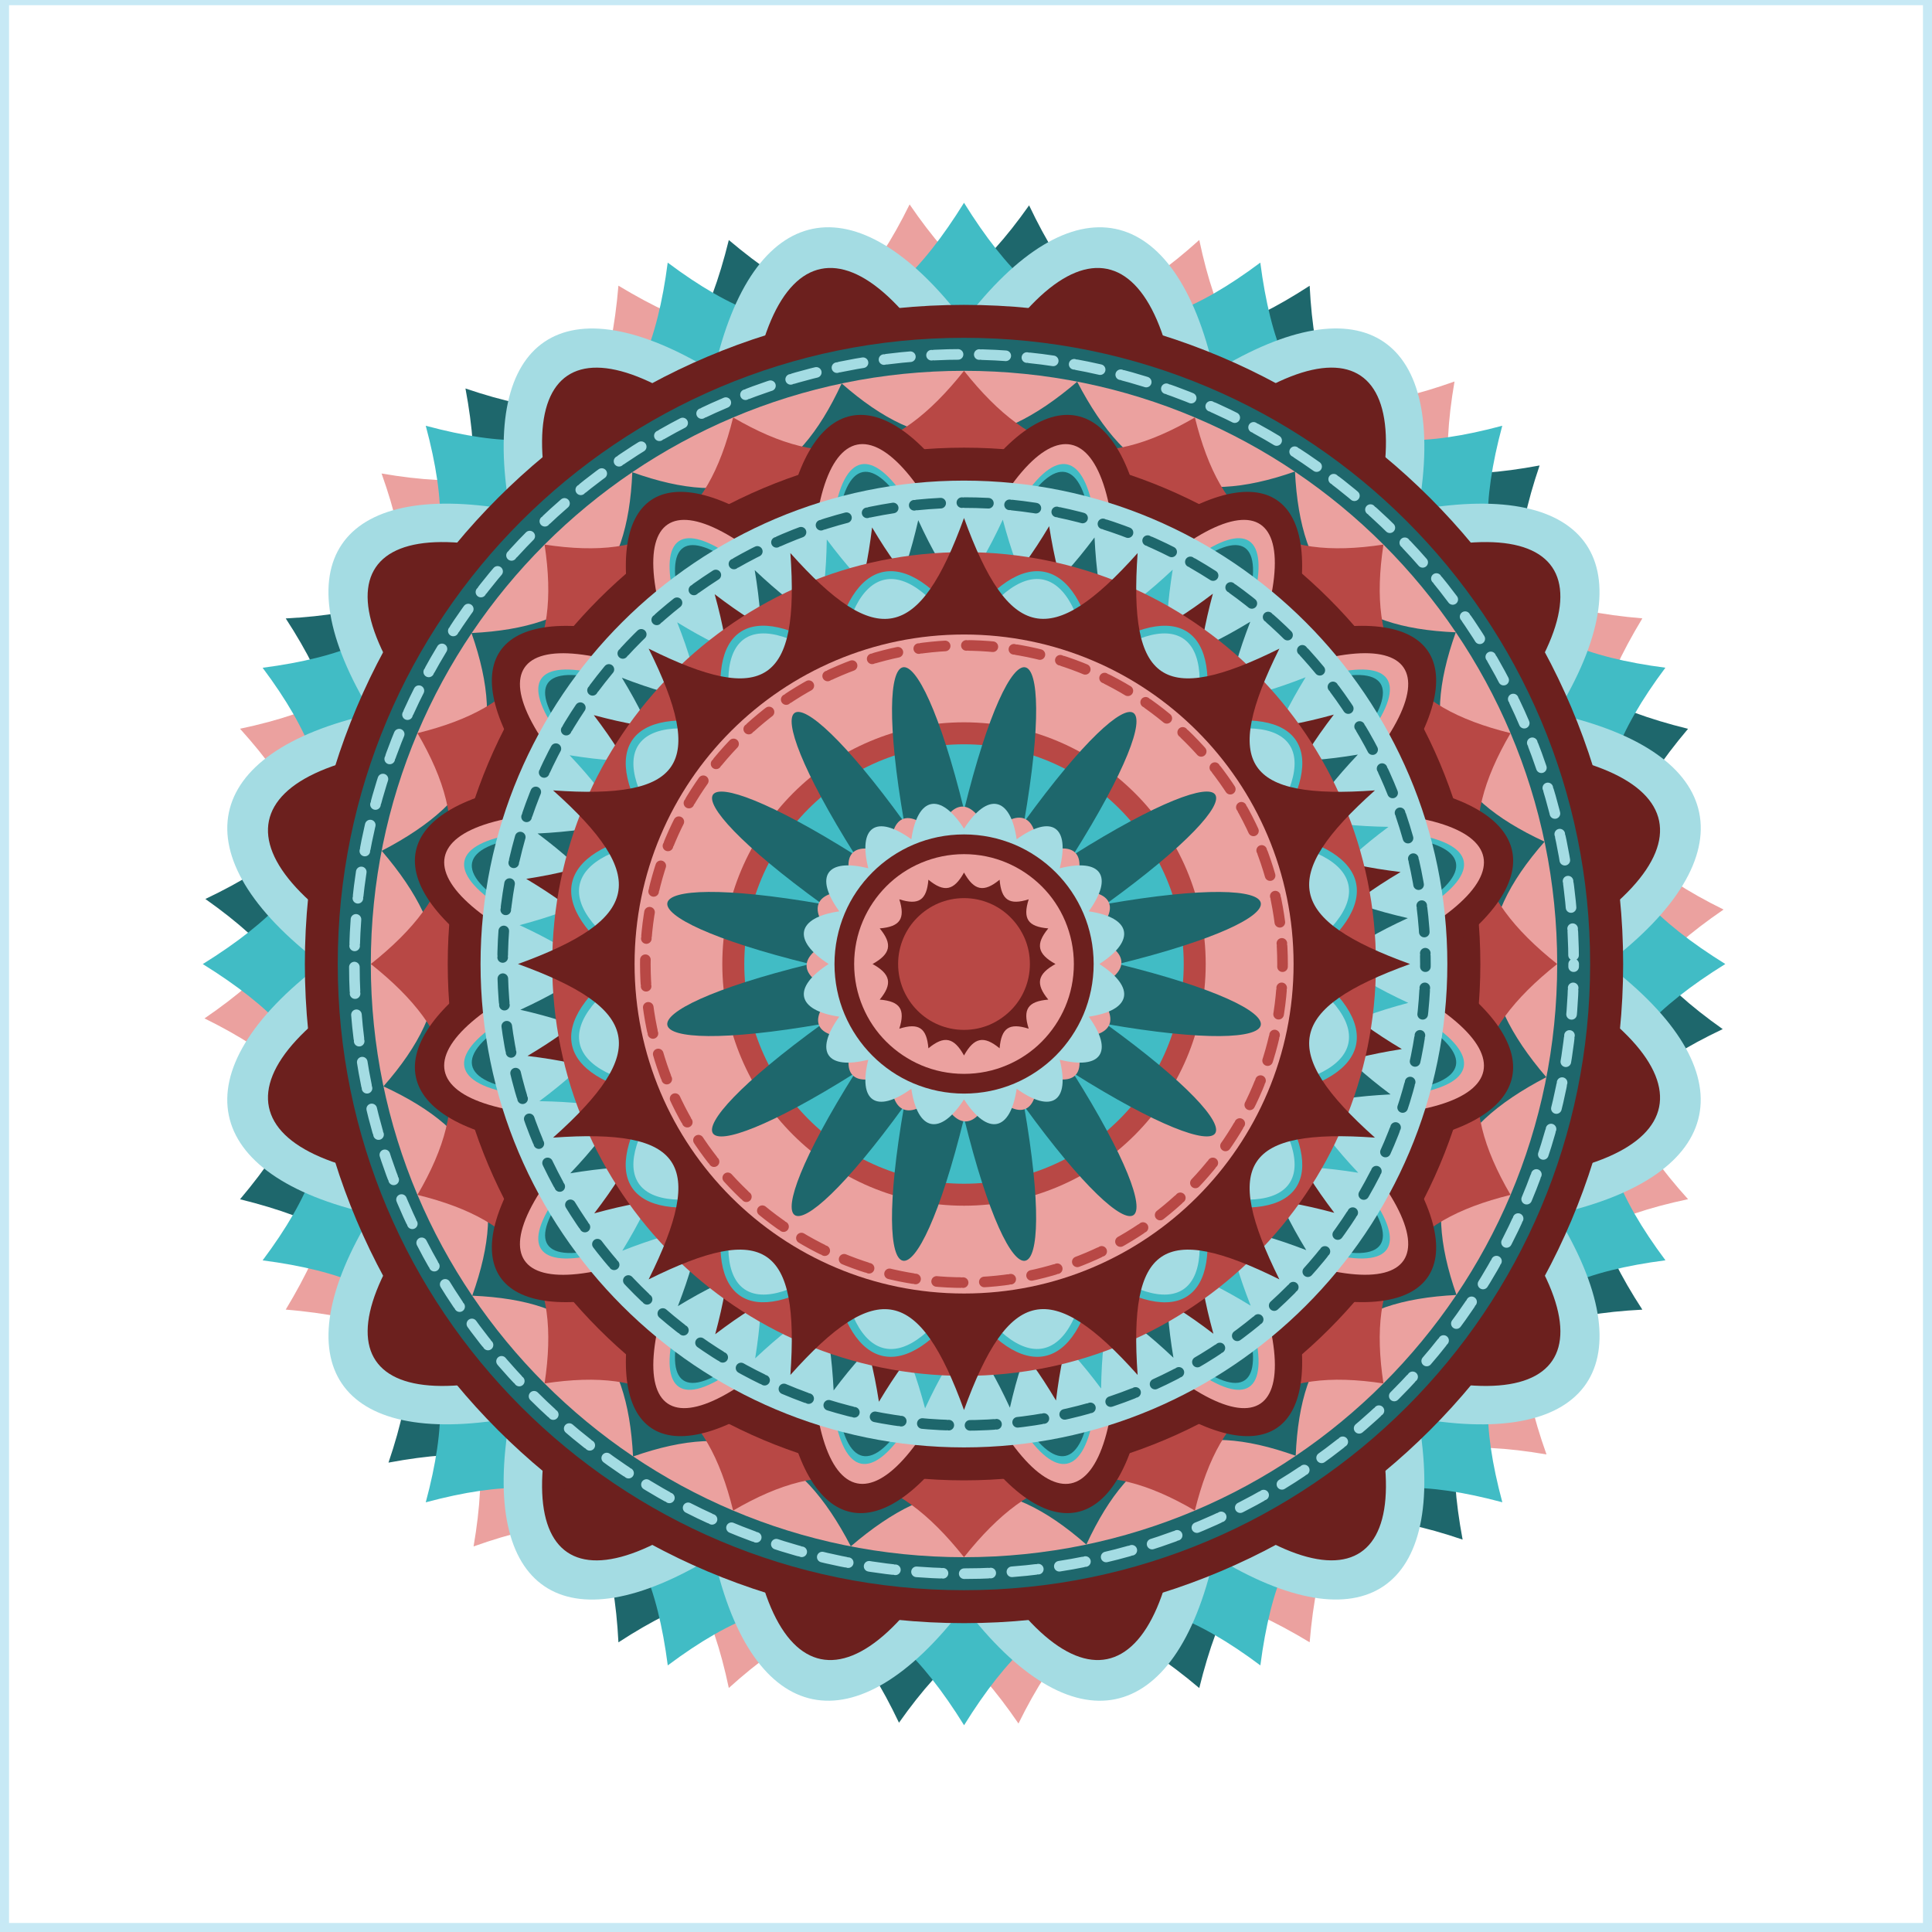<?xml version="1.0" encoding="utf-8"?>
<!-- Generator: Adobe Illustrator 18.1.1, SVG Export Plug-In . SVG Version: 6.00 Build 0)  -->
<svg version="1.1" id="Layer_1" xmlns="http://www.w3.org/2000/svg" xmlns:xlink="http://www.w3.org/1999/xlink" x="0px" y="0px"
	 viewBox="0 0 2908.8 2908.8" style="enable-background:new 0 0 2908.8 2908.8;" xml:space="preserve">
<style type="text/css">
	.st0{fill:#EBA19F;}
	.st1{fill:#1E676C;}
	.st2{fill:#41BCC5;}
	.st3{fill:#A4DCE3;}
	.st4{fill:#6C201E;}
	
		.st5{fill:none;stroke:#A4DCE3;stroke-width:15.975;stroke-linecap:round;stroke-linejoin:round;stroke-dasharray:3.994,31.949,0;}
	.st6{fill:#B84845;}
	
		.st7{fill:none;stroke:#B84845;stroke-width:15.975;stroke-linecap:round;stroke-linejoin:round;stroke-dasharray:3.994,31.949,0;}
	
		.st8{fill:none;stroke:#1E676C;stroke-width:15.975;stroke-linecap:round;stroke-linejoin:round;stroke-dasharray:3.994,31.949,0;}
	.st9{fill:#C7E9F5;}
</style>
<g>
	<path class="st0" d="M1971.8,2472.6c-210-126.9-331.8-94.3-438.4,122.3c-136.4-199.3-257.6-214.6-436.1-53.5
		c-49.7-235.3-156.8-294.1-384.3-213.1c41-237.9-38.3-335.9-282.8-356.6c126.9-210,94.3-331.8-122.3-438.4
		c199.3-136.4,214.6-257.6,53.5-436.1c235.3-49.7,294.1-156.8,213.1-384.3c237.9,41,335.9-38.3,356.6-282.8
		c210,126.9,331.8,94.3,438.4-122.3c136.4,199.3,257.6,214.6,436.1,53.5c49.7,235.3,156.8,294.1,384.3,213.1
		c-41,237.9,38.3,335.9,282.8,356.6c-126.9,210-94.3,331.8,122.3,438.4c-199.3,136.4-214.6,257.6-53.5,436.1
		c-235.3,49.7-294.1,156.8-213.1,384.3C2090.5,2148.8,1992.5,2228.2,1971.8,2472.6z"/>
	<path class="st1" d="M1805.6,2541.5c-187.5-158.2-313-145-452.1,52.2c-103.6-218.1-220.9-252.2-422.4-121
		c-12.3-240.2-108.8-315-346.2-270.6c77.8-228.5,14.7-337.7-223.5-396.5c158.2-187.5,145-313-52.2-452.1
		c218.1-103.6,252.2-220.9,121-422.4c240.2-12.3,315-108.8,270.6-346.2c228.5,77.8,337.7,14.7,396.5-223.5
		c187.5,158.2,313,145,452.1-52.2c103.6,218.1,220.9,252.2,422.4,121c12.3,240.2,108.8,315,346.2,270.6
		c-77.8,228.5-14.7,337.7,223.5,396.5c-158.2,187.5-145,313,52.2,452.1c-218.1,103.6-252.2,220.9-121,422.4
		c-240.2,12.3-315,108.8-270.6,346.2C1973.5,2240.2,1864.3,2303.3,1805.6,2541.5z"/>
	<path class="st2" d="M2597.6,1451.4c-208.4,129.5-234.6,252.8-90.1,446.1c-239.5,31.1-308.1,132.1-245.6,364.3
		c-232.2-62.5-333.2,6.2-364.3,245.6c-193.3-144.6-316.7-118.3-446.1,90.1c-129.5-208.4-252.8-234.6-446.1-90.1
		C974.2,2268,873.2,2199.4,641,2261.9c62.5-232.2-6.2-333.2-245.6-364.3c144.6-193.3,118.3-316.7-90.1-446.1
		c208.4-129.5,234.6-252.8,90.1-446.1C634.8,974.2,703.5,873.2,641,641c232.2,62.5,333.2-6.2,364.3-245.6
		c193.3,144.6,316.7,118.3,446.1-90.1c129.5,208.4,252.8,234.6,446.1,90.1c31.1,239.5,132.1,308.1,364.3,245.6
		c-62.5,232.2,6.2,333.2,245.6,364.3C2362.9,1198.6,2389.2,1321.9,2597.6,1451.4z"/>
	<path class="st3" d="M2418.9,1451.4c215,163.3,181.9,318.8-76,376.6c138.3,225.2,51.7,352.6-207.4,307.5
		c45,259-82.4,345.6-307.5,207.4c-57.8,258-213.3,291-376.6,76c-163.3,215-318.8,181.9-376.6-76
		c-225.2,138.3-352.6,51.7-307.5-207.4c-259,45-345.6-82.4-207.4-307.5c-258-57.8-291-213.3-76-376.6
		c-215-163.3-181.9-318.8,76-376.6c-138.3-225.2-51.7-352.6,207.4-307.5c-45-259,82.4-345.6,307.5-207.4
		c57.8-258,213.3-291,376.6-76c163.3-215,318.8-181.9,376.6,76c225.2-138.3,352.6-51.7,307.5,207.4c259-45,345.6,82.4,207.4,307.5
		C2600.9,1132.6,2634,1288.1,2418.9,1451.4z"/>
	<path class="st4" d="M2294.9,1451.4c297.7,157.6,265.8,307.7-66.3,328.3c216.6,252.4,133,375.4-180.8,268.1
		c107.3,313.8-15.7,397.3-268.1,180.8c-20.7,332.1-170.8,364-328.3,66.3c-157.6,297.7-307.7,265.8-328.3-66.3
		c-252.4,216.6-375.4,133-268.1-180.8c-313.8,107.3-397.3-15.7-180.8-268.1c-332.1-20.7-364-170.8-66.3-328.3
		c-297.7-157.6-265.8-307.7,66.3-328.3C457.6,870.7,541.2,747.7,855,855c-107.3-313.8,15.7-397.3,268.1-180.8
		c20.7-332.1,170.8-364,328.3-66.3c157.6-297.7,307.7-265.8,328.3,66.3c252.4-216.6,375.4-133,268.1,180.8
		c313.8-107.3,397.3,15.7,180.8,268.1C2560.7,1143.7,2592.6,1293.8,2294.9,1451.4z"/>
	<path class="st4" d="M2443.8,1451.4c0,137-27.8,267.5-78,386.3c-50.2,118.7-122.9,225.6-212.7,315.4
		c-89.8,89.8-196.7,162.5-315.4,212.7c-118.7,50.2-249.3,78-386.3,78s-267.5-27.8-386.3-78c-118.7-50.2-225.6-122.9-315.4-212.7
		c-89.8-89.8-162.5-196.7-212.7-315.4c-50.2-118.7-78-249.3-78-386.3s27.8-267.5,78-386.3s122.9-225.6,212.7-315.4
		S946.4,587.3,1065.1,537s249.3-78,386.3-78s267.5,27.8,386.3,78c118.7,50.2,225.6,122.9,315.4,212.7
		c89.8,89.8,162.5,196.7,212.7,315.4C2416,1183.9,2443.8,1314.4,2443.8,1451.4z"/>
	<path class="st1" d="M2394.1,1451.4c0,130.2-26.4,254.2-74.1,367c-47.7,112.8-116.7,214.4-202,299.7
		c-85.3,85.3-186.9,154.3-299.7,202c-112.8,47.7-236.8,74.1-367,74.1s-254.2-26.4-367-74.1c-112.8-47.7-214.4-116.7-299.7-202
		c-85.3-85.3-154.3-186.9-202-299.7s-74.1-236.8-74.1-367s26.4-254.2,74.1-367s116.7-214.4,202-299.7s186.9-154.3,299.7-202
		s236.8-74.1,367-74.1s254.2,26.4,367,74.1s214.4,116.7,299.7,202c85.3,85.3,154.3,186.9,202,299.7
		C2367.8,1197.2,2394.1,1321.2,2394.1,1451.4z"/>
	<path class="st5" d="M2369.3,1451.4c0,126.7-25.7,247.5-72.1,357.3c-46.4,109.8-113.7,208.7-196.7,291.8
		c-83.1,83.1-182,150.3-291.8,196.7c-109.8,46.4-230.6,72.1-357.3,72.1s-247.5-25.7-357.3-72.1c-109.8-46.4-208.7-113.7-291.8-196.7
		c-83.1-83.1-150.3-182-196.7-291.8c-46.4-109.8-72.1-230.6-72.1-357.3s25.7-247.5,72.1-357.3c46.4-109.8,113.7-208.7,196.7-291.8
		s182-150.3,291.8-196.7c109.8-46.4,230.6-72.1,357.3-72.1s247.5,25.7,357.3,72.1c109.8,46.4,208.7,113.7,291.8,196.7
		c83.1,83.1,150.3,182,196.7,291.8C2343.6,1203.9,2369.3,1324.7,2369.3,1451.4z"/>
	<path class="st0" d="M2344.5,1451.4c0,123.3-25,240.8-70.2,347.6c-45.2,106.9-110.6,203.1-191.4,283.9
		c-80.8,80.8-177,146.2-283.9,191.4c-106.9,45.2-224.3,70.2-347.6,70.2s-240.8-25-347.6-70.2c-106.9-45.2-203.1-110.6-283.9-191.4
		c-80.8-80.8-146.2-177-191.4-283.9s-70.2-224.3-70.2-347.6s25-240.8,70.2-347.6s110.6-203.1,191.4-283.9s177-146.2,283.9-191.4
		s224.3-70.2,347.6-70.2s240.8,25,347.6,70.2s203.1,110.6,283.9,191.4c80.8,80.8,146.2,177,191.4,283.9
		C2319.5,1210.6,2344.5,1328.1,2344.5,1451.4z"/>
	<path class="st1" d="M2328.1,1621.8c-149.9,77.9-189.9,172-135.2,327.9c-165,8.2-235.3,78-242.1,242.1
		c-154.7-55.3-245.8-16.2-315.2,133.7c-124-109.1-226.3-107.3-354.6,2.6c-77.9-149.9-172-189.9-327.9-135.2
		c-8.2-165-78-235.3-242.1-242.1c55.3-154.7,16.2-245.8-133.7-315.2c109.1-124,107.3-226.3-2.6-354.6
		c149.9-77.9,189.9-172,135.2-327.9c165-8.2,235.3-78,242.1-242.1c154.7,55.3,245.8,16.2,315.2-133.7
		c124,109.1,226.3,107.3,354.6-2.6c77.9,149.9,172,189.9,327.9,135.2c8.2,165,78,235.3,242.1,242.1
		c-55.3,154.7-16.2,245.8,133.7,315.2C2216.5,1391.2,2218.3,1493.5,2328.1,1621.8z"/>
	<path class="st6" d="M2344.5,1451.4c-132.3,105-153.6,205.1-70.2,347.6c-160.4,39.5-216.1,121.5-191.4,283.9
		c-162.4-24.7-244.4,31-283.9,191.4c-142.5-83.4-242.6-62.1-347.6,70.2c-105-132.3-205.1-153.6-347.6-70.2
		c-39.5-160.4-121.5-216.1-283.9-191.4c24.7-162.4-31-244.4-191.4-283.9c83.4-142.5,62.1-242.6-70.2-347.6
		c132.3-105,153.6-205.1,70.2-347.6c160.4-39.5,216.1-121.5,191.4-283.9c162.4,24.7,244.4-31,283.9-191.4
		c142.5,83.4,242.6,62.1,347.6-70.2c105,132.3,205.1,153.6,347.6,70.2c39.5,160.4,121.5,216.1,283.9,191.4
		c-24.7,162.4,31,244.4,191.4,283.9C2190.9,1246.3,2212.2,1346.4,2344.5,1451.4z"/>
	<path class="st4" d="M2228.8,1451.4c0,107.3-21.8,209.6-61.1,302.6c-39.3,93-96.3,176.8-166.6,247.1S1847,2128.3,1754,2167.7
		c-93,39.3-195.2,61.1-302.6,61.1c-107.3,0-209.6-21.8-302.6-61.1c-93-39.3-176.8-96.3-247.1-166.6S774.5,1847,735.2,1754
		s-61.1-195.2-61.1-302.6c0-107.3,21.8-209.6,61.1-302.6c39.3-93,96.3-176.8,166.6-247.1s154.1-127.3,247.1-166.6
		c93-39.3,195.2-61.1,302.6-61.1c107.3,0,209.6,21.8,302.6,61.1s176.8,96.3,247.1,166.6s127.3,154.1,166.6,247.1
		C2207,1241.8,2228.8,1344.1,2228.8,1451.4z"/>
	<path class="st4" d="M1616.8,1451.4c0,22.8-4.6,44.6-13,64.4c-8.4,19.8-20.5,37.6-35.4,52.6s-32.8,27.1-52.6,35.4
		c-19.8,8.4-41.5,13-64.4,13s-44.6-4.6-64.4-13s-37.6-20.5-52.6-35.4s-27.1-32.8-35.4-52.6c-8.4-19.8-13-41.5-13-64.4
		s4.6-44.6,13-64.4s20.5-37.6,35.4-52.6s32.8-27.1,52.6-35.4s41.5-13,64.4-13s44.6,4.6,64.4,13c19.8,8.4,37.6,20.5,52.6,35.4
		s27.1,32.8,35.4,52.6S1616.8,1428.6,1616.8,1451.4z"/>
	<path class="st4" d="M2150,1451.4c190.5,122.8,165.7,239.7-54.9,271.9c130.6,180.5,65.5,276.3-149.7,222.1
		c54.3,215.2-41.5,280.3-222.1,149.7c-32.2,220.6-149.2,245.4-271.9,54.9c-122.8,190.5-239.7,165.7-271.9-54.9
		c-180.5,130.6-276.3,65.5-222.1-149.7c-215.2,54.3-280.3-41.5-149.7-222.1c-220.6-32.2-245.4-149.2-54.9-271.9
		c-190.5-122.8-165.7-239.7,54.9-271.9c-130.6-180.5-65.5-276.3,149.7-222.1c-54.3-215.2,41.5-280.3,222.1-149.7
		c32.2-220.6,149.2-245.4,271.9-54.9c122.8-190.5,239.7-165.7,271.9,54.9c180.5-130.6,276.3-65.5,222.1,149.7
		c215.2-54.3,280.3,41.5,149.7,222.1C2315.7,1211.7,2340.6,1328.6,2150,1451.4z"/>
	<path class="st0" d="M2040.9,1451.4c276.5,119.6,252.3,233.5-46.3,229.4c211,211.2,147.6,304.5-126.3,187.4
		c117.2,273.9,23.9,337.3-187.4,126.3c4,298.6-109.9,322.9-229.4,46.3c-119.6,276.5-233.5,252.3-229.4-46.3
		c-211.2,211-304.5,147.6-187.4-126.3c-273.9,117.2-337.3,23.9-126.3-187.4c-298.6,4-322.9-109.9-46.3-229.4
		c-276.5-119.6-252.3-233.5,46.3-229.4c-211-211.2-147.6-304.5,126.3-187.4c-117.2-273.9-23.9-337.3,187.4-126.3
		c-4-298.6,109.9-322.9,229.4-46.3c119.6-276.5,233.5-252.3,229.4,46.3c211.2-211,304.5-147.6,187.4,126.3
		c273.9-117.2,337.3-23.9,126.3,187.4C2293.2,1217.9,2317.4,1331.8,2040.9,1451.4z"/>
	<path class="st2" d="M1953.2,1451.4c352.6,118,328.7,230.4-39.4,195.3c281.7,239.5,219.1,331.5-107.5,159.5
		c172,326.6,80,389.2-159.5,107.5c35,368.1-77.4,392-195.3,39.4c-118,352.6-230.4,328.7-195.3-39.4
		c-239.5,281.7-331.5,219.1-159.5-107.5c-326.6,172-389.2,80-107.5-159.5c-368.1,35-392-77.4-39.4-195.3
		c-352.6-118-328.7-230.4,39.4-195.3c-281.7-239.5-219.1-331.5,107.5-159.5c-172-326.6-80-389.2,159.5-107.5
		c-35-368.1,77.4-392,195.3-39.4c118-352.6,230.4-328.7,195.3,39.4c239.5-281.7,331.5-219.1,159.5,107.5
		c326.6-172,389.2-80,107.5,159.5C2281.9,1221.1,2305.8,1333.4,1953.2,1451.4z"/>
	<path class="st1" d="M1927.7,1451.4c370.5,116.9,346.8,228.3-37.4,185.4c298.5,245.5,236.5,336.8-102.1,151.4
		c185.3,338.6,94.1,400.6-151.4,102.1c42.9,384.2-68.5,407.9-185.4,37.4c-116.9,370.5-228.3,346.8-185.4-37.4
		c-245.5,298.5-336.8,236.5-151.4-102.1c-338.6,185.3-400.6,94.1-102.1-151.4c-384.2,42.9-407.9-68.5-37.4-185.4
		c-370.5-116.9-346.8-228.3,37.4-185.4C714,1020.5,776,929.3,1114.6,1114.6C929.3,776,1020.5,714,1266,1012.5
		c-42.9-384.2,68.5-407.9,185.4-37.4c116.9-370.5,228.3-346.8,185.4,37.4c245.5-298.5,336.8-236.5,151.4,102.1
		c338.6-185.3,400.6-94.1,102.1,151.4C2274.5,1223.1,2298.2,1334.5,1927.7,1451.4z"/>
	<path class="st3" d="M2179.1,1451.4c0,100.5-20.4,196.2-57.2,283.3s-90.1,165.5-156,231.3c-65.8,65.8-144.3,119.1-231.3,156
		s-182.8,57.2-283.3,57.2s-196.2-20.4-283.3-57.2c-87.1-36.8-165.5-90.1-231.3-156c-65.8-65.8-119.1-144.3-156-231.3
		c-36.8-87.1-57.2-182.8-57.2-283.3s20.4-196.2,57.2-283.3c36.8-87.1,90.1-165.5,156-231.3s144.3-119.1,231.3-156
		c87.1-36.8,182.8-57.2,283.3-57.2s196.2,20.4,283.3,57.2c87.1,36.8,165.5,90.1,231.3,156c65.8,65.8,119.1,144.3,156,231.3
		C2158.8,1255.2,2179.1,1350.9,2179.1,1451.4z"/>
	<path class="st2" d="M2120.3,1509.9c-190.4,50.7-209.5,113.3-75.3,255.8c-193.3-30.9-233.4,18.2-162,200.1
		c-166.7-101.9-222-71-225.2,124.8c-117.1-156.9-182-148.9-265,29.8c-50.7-190.4-113.3-209.5-255.8-75.3
		c30.9-193.3-18.2-233.4-200.1-162c101.9-166.7,71-222-124.8-225.2c156.9-117.1,148.9-182-29.8-265
		c190.4-50.7,209.5-113.3,75.3-255.8c193.3,30.9,233.4-18.2,162-200.1c166.7,101.9,222,71,225.2-124.8
		c117.1,156.9,182,148.9,265-29.8c50.7,190.4,113.3,209.5,255.8,75.3c-30.9,193.3,18.2,233.4,200.1,162
		c-101.9,166.7-71,222,124.8,225.2C1933.7,1362,1941.7,1426.9,2120.3,1509.9z"/>
	<path class="st1" d="M2093.6,1647.7c-196.8,10-228.5,67.2-126.9,234.5c-182.7-70.4-232-30.7-200,162
		c-141.9-134.3-202.4-115.6-246.2,75.2c-81.9-177.8-147-183.5-265.4-26c-10-196.8-67.2-228.5-234.5-126.9
		c70.4-182.7,30.7-232-162-200c134.3-141.9,115.6-202.4-75.2-246.2c177.8-81.9,183.5-147,26-265.4c196.8-10,228.5-67.2,126.9-234.5
		c182.7,70.4,232,30.7,200-162c141.9,134.3,202.4,115.6,246.2-75.2c81.9,177.8,147,183.5,265.4,26c10,196.8,67.2,228.5,234.5,126.9
		c-70.4,182.7-30.7,232,162,200c-134.3,141.9-115.6,202.4,75.2,246.2C1941.7,1464.2,1936,1529.4,2093.6,1647.7z"/>
	<path class="st4" d="M2110.6,1579.5c-194.6,30.6-220.2,90.7-101.7,246.5c-189-50.9-234-6.3-182,182.1
		c-155.2-118.8-213.4-93.8-237,100.5c-100-168.2-165.4-167.1-266.6,1.9c-30.6-194.6-90.7-220.2-246.5-101.7
		c50.9-189,6.3-234-182.1-182c118.8-155.2,93.8-213.4-100.5-237c168.2-100,167.1-165.4-1.9-266.6c194.6-30.6,220.2-90.7,101.7-246.5
		c189,50.9,234,6.3,182-182.1c155.2,118.8,213.4,93.8,237-100.5c100,168.2,165.4,167.1,266.6-1.9c30.6,194.6,90.7,220.2,246.5,101.7
		c-50.9,189-6.3,234,182.1,182c-118.8,155.2-93.8,213.4,100.5,237C1940.4,1412.9,1941.5,1478.3,2110.6,1579.5z"/>
	<path class="st6" d="M2071.6,1451.4c0,85.6-17.4,167.2-48.7,241.4s-76.8,141-132.9,197.1s-122.9,101.5-197.1,132.9
		s-155.8,48.7-241.4,48.7s-167.2-17.4-241.4-48.7c-74.2-31.4-141-76.8-197.1-132.9c-56.1-56.1-101.5-122.9-132.9-197.1
		s-48.7-155.8-48.7-241.4s17.4-167.2,48.7-241.4c31.4-74.2,76.8-141,132.9-197.1c56.1-56.1,122.9-101.5,197.1-132.9
		c74.2-31.4,155.8-48.7,241.4-48.7s167.2,17.4,241.4,48.7s141,76.8,197.1,132.9c56.1,56.1,101.5,122.9,132.9,197.1
		C2054.3,1284.2,2071.6,1365.8,2071.6,1451.4z"/>
	<path class="st2" d="M1959.2,1451.4c125.5,87.4,107.8,170.8-39.9,197.7c83.6,124.6,37.2,192.9-108.8,161.4
		c31.5,146.1-36.8,192.5-161.4,108.8c-26.9,147.7-110.2,165.4-197.7,39.9c-87.4,125.5-170.8,107.8-197.7-39.9
		c-124.6,83.6-192.9,37.2-161.4-108.8c-146.1,31.5-192.5-36.8-108.8-161.4c-147.7-26.9-165.4-110.2-39.9-197.7
		c-125.5-87.4-107.8-170.8,39.9-197.7c-83.6-124.6-37.2-192.9,108.8-161.4c-31.5-146.1,36.8-192.5,161.4-108.8
		c26.9-147.7,110.2-165.4,197.7-39.9c87.4-125.5,170.8-107.8,197.7,39.9c124.6-83.6,192.9-37.2,161.4,108.8
		c146.1-31.5,192.5,36.8,108.8,161.4C2067.1,1280.7,2084.8,1364,1959.2,1451.4z"/>
	<path class="st3" d="M1933.4,1451.4c144.1,86.4,126.5,168.8-37.9,187.6c101.1,131,55.2,198.4-103.3,153.2
		c45.2,158.5-22.2,204.4-153.2,103.3c-18.8,164.4-101.2,181.9-187.6,37.9c-86.4,144.1-168.8,126.5-187.6-37.9
		c-131,101.1-198.4,55.2-153.2-103.3C952,1837.5,906.2,1770,1007.3,1639c-164.4-18.8-181.9-101.2-37.9-187.6
		c-144.1-86.4-126.5-168.8,37.9-187.6c-101.1-131-55.2-198.4,103.3-153.2c-45.2-158.5,22.2-204.4,153.2-103.3
		c18.8-164.4,101.2-181.9,187.6-37.9c86.4-144.1,168.8-126.5,187.6,37.9c131-101.1,198.4-55.2,153.2,103.3
		c158.5-45.2,204.4,22.2,103.3,153.2C2060,1282.6,2077.5,1365,1933.4,1451.4z"/>
	<path class="st4" d="M2122.9,1451.4c-185.2,67.1-198.8,131.1-52.8,261.4c-195.3-13.9-230.9,38.5-143.9,213.4
		c-175-87-227.4-51.4-213.4,143.9c-130.3-146.1-194.2-132.5-261.4,52.8c-67.1-185.2-131.1-198.8-261.4-52.8
		c13.9-195.3-38.5-230.9-213.4-143.9c87-175,51.4-227.4-143.9-213.4c146.1-130.3,132.5-194.2-52.8-261.4
		c185.2-67.1,198.8-131.1,52.8-261.4c195.3,13.9,230.9-38.5,143.9-213.4c175,87,227.4,51.4,213.4-143.9
		c130.3,146.1,194.2,132.5,261.4-52.8c67.1,185.2,131.1,198.8,261.4,52.8c-13.9,195.3,38.5,230.9,213.4,143.9
		c-87,175-51.4,227.4,143.9,213.4C1924.1,1320.3,1937.7,1384.3,2122.9,1451.4z"/>
	<path class="st0" d="M1947.6,1451.4c0,68.5-13.9,133.8-39,193.1s-61.4,112.8-106.3,157.7s-98.4,81.2-157.7,106.3
		s-124.6,39-193.1,39s-133.8-13.9-193.1-39s-112.8-61.4-157.7-106.3c-44.9-44.9-81.2-98.4-106.3-157.7c-25.1-59.4-39-124.6-39-193.1
		s13.9-133.8,39-193.1c25.1-59.4,61.4-112.8,106.3-157.7c44.9-44.9,98.4-81.2,157.7-106.3c59.4-25.1,124.6-39,193.1-39
		s133.8,13.9,193.1,39c59.4,25.1,112.8,61.4,157.7,106.3c44.9,44.9,81.2,98.4,106.3,157.7S1947.6,1382.9,1947.6,1451.4z"/>
	<path class="st6" d="M1815.3,1451.4c0,50.2-10.2,98.1-28.6,141.6s-45.1,82.7-78,115.7s-72.1,59.6-115.7,78s-91.4,28.6-141.6,28.6
		c-50.2,0-98.1-10.2-141.6-28.6s-82.7-45.1-115.7-78s-59.6-72.1-78-115.7c-18.4-43.5-28.6-91.4-28.6-141.6
		c0-50.2,10.2-98.1,28.6-141.6c18.4-43.5,45.1-82.7,78-115.7s72.1-59.6,115.7-78c43.5-18.4,91.4-28.6,141.6-28.6
		c50.2,0,98.1,10.2,141.6,28.6c43.5,18.4,82.7,45.1,115.7,78s59.6,72.1,78,115.7S1815.3,1401.2,1815.3,1451.4z"/>
	<path class="st2" d="M1782.2,1451.4c0,45.7-9.3,89.2-26,128.8c-16.7,39.6-41,75.2-70.9,105.1s-65.6,54.2-105.1,70.9
		c-39.6,16.7-83.1,26-128.8,26c-45.7,0-89.2-9.3-128.8-26c-39.6-16.7-75.2-41-105.1-70.9c-29.9-29.9-54.2-65.6-70.9-105.1
		c-16.7-39.6-26-83.1-26-128.8c0-45.7,9.3-89.2,26-128.8c16.7-39.6,41-75.2,70.9-105.1c29.9-29.9,65.6-54.2,105.1-70.9
		c39.6-16.7,83.1-26,128.8-26c45.7,0,89.2,9.3,128.8,26c39.6,16.7,75.2,41,105.1,70.9c29.9,29.9,54.2,65.6,70.9,105.1
		C1772.9,1362.2,1782.2,1405.7,1782.2,1451.4z"/>
	<path class="st1" d="M1683.5,1451.4c296.7,73,281.9,142.6-18.2,90.3c246.6,178.8,207.9,235.7-49.7,73.8
		c162,257.7,105,296.4-73.8,49.7c52.2,300.2-17.3,314.9-90.3,18.2c-73,296.7-142.6,281.9-90.3-18.2
		c-178.8,246.6-235.7,207.9-73.8-49.7c-257.7,162-296.4,105-49.7-73.8c-300.2,52.2-314.9-17.3-18.2-90.3
		c-296.7-73-281.9-142.6,18.2-90.3c-246.6-178.8-207.9-235.7,49.7-73.8c-162-257.7-105-296.4,73.8-49.7
		c-52.2-300.2,17.3-314.9,90.3-18.2c73-296.7,142.6-281.9,90.3,18.2c178.8-246.6,235.7-207.9,73.8,49.7
		c257.7-162,296.4-105,49.7,73.8C1965.4,1308.9,1980.2,1378.4,1683.5,1451.4z"/>
	<path class="st0" d="M1644.3,1488.9c46,44.1,32.9,75.1-29.8,72.1c26.4,56.9,3.2,79.8-53.3,53.3c3.4,62.3-26.5,75.2-69.3,29.4
		c-20.7,59.2-54.4,59.8-78,0.6c-44.1,46-75.1,32.9-72.1-29.8c-56.9,26.4-79.8,3.2-53.3-53.3c-62.3,3.4-75.2-26.5-29.4-69.3
		c-59.2-20.7-59.8-54.4-0.6-78c-46-44.1-32.9-75.1,29.8-72.1c-26.4-56.9-3.2-79.8,53.3-53.3c-3.4-62.3,26.5-75.2,69.3-29.4
		c20.7-59.2,54.4-59.8,78-0.6c44.1-46,75.1-32.9,72.1,29.8c56.9-26.4,79.8-3.2,53.3,53.3c62.3-3.4,75.2,26.5,29.4,69.3
		C1702.9,1431.6,1703.5,1465.2,1644.3,1488.9z"/>
	<path class="st3" d="M1655.2,1451.4c55.6,35.8,48.3,69.9-16,79.3c38.1,52.7,19.1,80.6-43.7,64.8c15.8,62.8-12.1,81.7-64.8,43.7
		c-9.4,64.3-43.5,71.6-79.3,16c-35.8,55.6-69.9,48.3-79.3-16c-52.7,38.1-80.6,19.1-64.8-43.7c-62.8,15.8-81.7-12.1-43.7-64.8
		c-64.3-9.4-71.6-43.5-16-79.3c-55.6-35.8-48.3-69.9,16-79.3c-38.1-52.7-19.1-80.6,43.7-64.8c-15.8-62.8,12.1-81.7,64.8-43.7
		c9.4-64.3,43.5-71.6,79.3-16c35.8-55.6,69.9-48.3,79.3,16c52.7-38.1,80.6-19.1,64.8,43.7c62.8-15.8,81.7,12.1,43.7,64.8
		C1703.5,1381.5,1710.7,1415.6,1655.2,1451.4z"/>
	<path class="st4" d="M1646.6,1451.4c0,26.9-5.5,52.6-15.3,76c-9.9,23.3-24.2,44.4-41.8,62s-38.7,31.9-62,41.8
		c-23.3,9.9-49,15.3-76,15.3c-26.9,0-52.6-5.5-76-15.3s-44.4-24.2-62-41.8s-31.9-38.7-41.8-62c-9.9-23.3-15.3-49-15.3-76
		c0-26.9,5.5-52.6,15.3-76s24.2-44.4,41.8-62s38.7-31.9,62-41.8s49-15.3,76-15.3c26.9,0,52.6,5.5,76,15.3
		c23.3,9.9,44.4,24.2,62,41.8s31.9,38.7,41.8,62S1646.6,1424.5,1646.6,1451.4z"/>
	<path class="st0" d="M1616.8,1451.4c0,22.8-4.6,44.6-13,64.4c-8.4,19.8-20.5,37.6-35.4,52.6s-32.8,27.1-52.6,35.4
		c-19.8,8.4-41.5,13-64.4,13s-44.6-4.6-64.4-13s-37.6-20.5-52.6-35.4s-27.1-32.8-35.4-52.6c-8.4-19.8-13-41.5-13-64.4
		s4.6-44.6,13-64.4s20.5-37.6,35.4-52.6s32.8-27.1,52.6-35.4s41.5-13,64.4-13s44.6,4.6,64.4,13c19.8,8.4,37.6,20.5,52.6,35.4
		s27.1,32.8,35.4,52.6S1616.8,1428.6,1616.8,1451.4z"/>
	<path class="st4" d="M1589.1,1451.4c-27.3,15.2-30.4,29.8-10.8,53.6c-30.7,2.6-38.8,14.5-29.5,43.8c-29.3-9.3-41.2-1.2-43.8,29.5
		c-23.8-19.6-38.4-16.5-53.6,10.8c-15.2-27.3-29.8-30.4-53.6-10.8c-2.6-30.7-14.5-38.8-43.8-29.5c9.3-29.3,1.2-41.2-29.5-43.8
		c19.6-23.8,16.5-38.4-10.8-53.6c27.3-15.2,30.4-29.8,10.8-53.6c30.7-2.6,38.8-14.5,29.5-43.8c29.3,9.3,41.2,1.2,43.8-29.5
		c23.8,19.6,38.4,16.5,53.6-10.8c15.2,27.3,29.8,30.4,53.6,10.8c2.6,30.7,14.5,38.8,43.8,29.5c-9.3,29.3-1.2,41.2,29.5,43.8
		C1558.7,1421.6,1561.8,1436.2,1589.1,1451.4z"/>
	<path class="st6" d="M1550.6,1451.4c0,13.7-2.8,26.8-7.8,38.6c-5,11.9-12.3,22.6-21.3,31.5s-19.7,16.2-31.5,21.3
		c-11.9,5-24.9,7.8-38.6,7.8c-13.7,0-26.8-2.8-38.6-7.8c-11.9-5-22.6-12.3-31.5-21.3c-9-9-16.2-19.7-21.3-31.5
		c-5-11.9-7.8-24.9-7.8-38.6c0-13.7,2.8-26.8,7.8-38.6c5-11.9,12.3-22.6,21.3-31.5c9-9,19.7-16.2,31.5-21.3
		c11.9-5,24.9-7.8,38.6-7.8c13.7,0,26.8,2.8,38.6,7.8c11.9,5,22.6,12.3,31.5,21.3c9,9,16.2,19.7,21.3,31.5
		C1547.9,1424.7,1550.6,1437.7,1550.6,1451.4z"/>
	<path class="st7" d="M1931,1451.4c0,66.2-13.4,129.3-37.7,186.7c-24.3,57.4-59.4,109.1-102.8,152.5s-95.1,78.5-152.5,102.8
		c-57.4,24.3-120.5,37.7-186.7,37.7s-129.3-13.4-186.7-37.7c-57.4-24.3-109.1-59.4-152.5-102.8c-43.4-43.4-78.5-95.1-102.8-152.5
		s-37.7-120.5-37.7-186.7s13.4-129.3,37.7-186.7c24.3-57.4,59.4-109.1,102.8-152.5c43.4-43.4,95.1-78.5,152.5-102.8
		c57.4-24.3,120.5-37.7,186.7-37.7s129.3,13.4,186.7,37.7s109.1,59.4,152.5,102.8c43.4,43.4,78.5,95.1,102.8,152.5
		C1917.6,1322.1,1931,1385.2,1931,1451.4z"/>
	<path class="st8" d="M2146.1,1451.4c0,95.9-19.4,187.3-54.6,270.4c-35.2,83.1-86,157.9-148.9,220.8s-137.7,113.7-220.8,148.9
		c-83.1,35.2-174.5,54.6-270.4,54.6s-187.3-19.4-270.4-54.6c-83.1-35.2-157.9-86-220.8-148.9s-113.7-137.7-148.9-220.8
		c-35.2-83.1-54.6-174.5-54.6-270.4s19.4-187.3,54.6-270.4c35.2-83.1,86-157.9,148.9-220.8s137.7-113.7,220.8-148.9
		c83.1-35.2,174.5-54.6,270.4-54.6s187.3,19.4,270.4,54.6c83.1,35.2,157.9,86,220.8,148.9s113.7,137.7,148.9,220.8
		C2126.6,1264.1,2146.1,1355.5,2146.1,1451.4z"/>
</g>
<g>
	<path class="st9" d="M2895.2,7.8v2887.4H13.6V7.8H2895.2 M2908.8-5.8H0v2914.6h2908.8V-5.8L2908.8-5.8z"/>
</g>
</svg>
